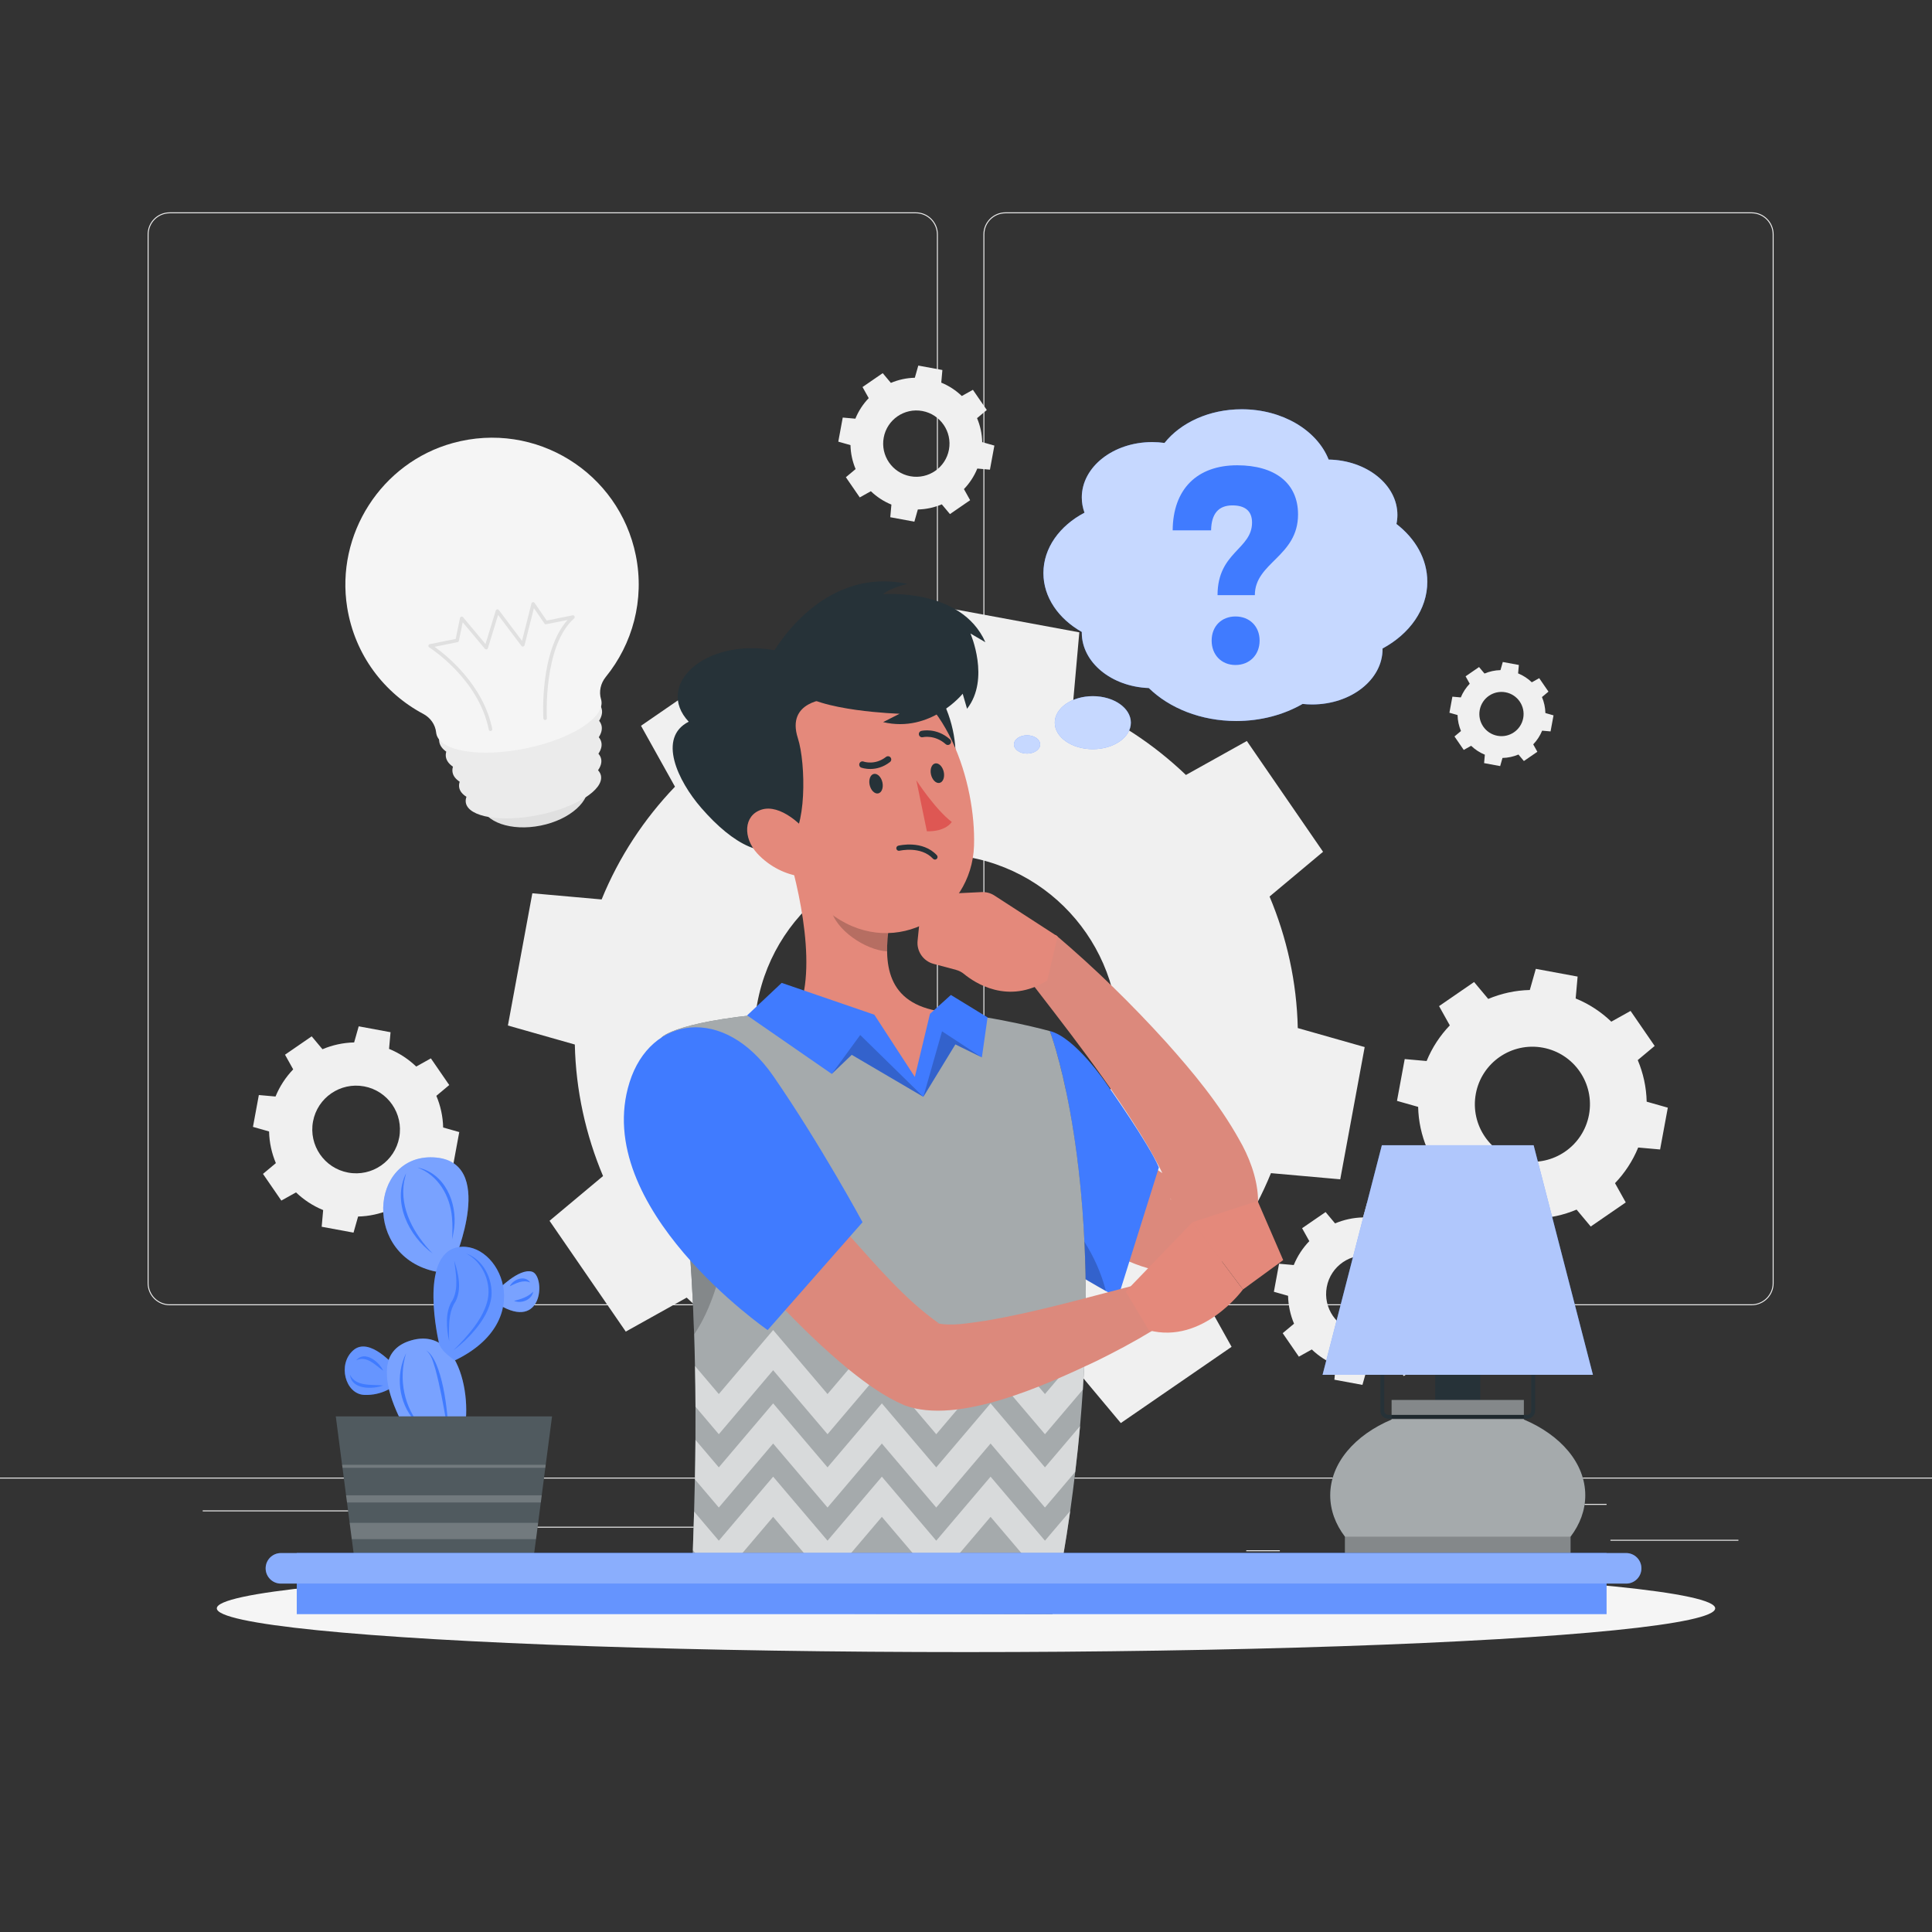 <?xml version="1.0" encoding="utf-8"?>
<!-- Generator: Adobe Illustrator 27.5.0, SVG Export Plug-In . SVG Version: 6.00 Build 0)  -->
<svg version="1.1" xmlns="http://www.w3.org/2000/svg" xmlns:xlink="http://www.w3.org/1999/xlink" x="0px" y="0px"
	 viewBox="0 0 500 500" style="enable-background:new 0 0 500 500;" xml:space="preserve">
<rect x="0" y="0" width="500" height="500" fill="#333333" stroke="none"/>
<g id="Background_Complete">
	<g>
		<rect y="382.398" style="fill:#EBEBEB;" width="500" height="0.25"/>
		<rect x="416.779" y="398.494" style="fill:#EBEBEB;" width="33.122" height="0.25"/>
		<rect x="322.527" y="401.208" style="fill:#EBEBEB;" width="8.693" height="0.25"/>
		<rect x="396.586" y="389.208" style="fill:#EBEBEB;" width="19.192" height="0.25"/>
		<rect x="52.459" y="390.888" style="fill:#EBEBEB;" width="43.193" height="0.25"/>
		<rect x="104.556" y="390.888" style="fill:#EBEBEB;" width="6.333" height="0.25"/>
		<rect x="131.471" y="395.111" style="fill:#EBEBEB;" width="93.676" height="0.25"/>
		<path style="fill:#EBEBEB;" d="M237.014,337.8H43.915c-3.147,0-5.708-2.561-5.708-5.708V60.66c0-3.147,2.561-5.708,5.708-5.708
			h193.099c3.146,0,5.707,2.561,5.707,5.708v271.432C242.721,335.239,240.16,337.8,237.014,337.8z M43.915,55.203
			c-3.01,0-5.458,2.448-5.458,5.458v271.432c0,3.01,2.448,5.458,5.458,5.458h193.099c3.009,0,5.457-2.448,5.457-5.458V60.66
			c0-3.009-2.448-5.458-5.457-5.458H43.915z"/>
		<path style="fill:#EBEBEB;" d="M453.31,337.8H260.212c-3.147,0-5.707-2.561-5.707-5.708V60.66c0-3.147,2.561-5.708,5.707-5.708
			H453.31c3.148,0,5.708,2.561,5.708,5.708v271.432C459.019,335.239,456.458,337.8,453.31,337.8z M260.212,55.203
			c-3.009,0-5.457,2.448-5.457,5.458v271.432c0,3.01,2.448,5.458,5.457,5.458H453.31c3.01,0,5.458-2.448,5.458-5.458V60.66
			c0-3.009-2.448-5.458-5.458-5.458H260.212z"/>
	</g>
	<g>
		<path style="fill:#F0F0F0;" d="M156.066,304.361l-13.846,11.581l19.73,28.674l15.764-8.795
			c8.325,7.969,18.152,14.485,29.185,18.984l-1.596,17.93l34.224,6.323l4.916-17.315c11.912-0.258,23.418-2.836,34.039-7.303
			l11.583,13.847l28.671-19.73l-8.793-15.764c7.969-8.326,14.485-18.151,18.983-29.184l17.929,1.595l6.324-34.224l-17.316-4.917
			c-0.259-11.912-2.834-23.419-7.301-34.042l13.846-11.58l-19.728-28.673l-15.764,8.792c-8.326-7.965-18.151-14.485-29.185-18.982
			l1.596-17.93l-34.224-6.325l-4.918,17.317c-11.91,0.26-23.419,2.836-34.04,7.301l-11.581-13.844l-28.673,19.73l8.792,15.766
			c-7.967,8.323-14.483,18.148-18.984,29.183l-17.929-1.596l-6.324,34.223l17.318,4.918
			C149.023,282.233,151.599,293.738,156.066,304.361z M195.981,259.632c4.728-25.588,29.304-42.499,54.891-37.771
			c25.59,4.728,42.5,29.304,37.773,54.892c-4.728,25.588-29.304,42.499-54.894,37.772
			C208.165,309.796,191.253,285.219,195.981,259.632z"/>
		<path style="fill:#F0F0F0;" d="M384.886,318.829l10.819,1.999l1.553-5.473c3.766-0.082,7.403-0.897,10.761-2.309l3.661,4.378
			l9.063-6.238l-2.78-4.983c2.519-2.631,4.579-5.738,6.001-9.225l5.667,0.505l1.999-10.818l-5.473-1.554
			c-0.082-3.766-0.896-7.404-2.309-10.76l4.377-3.661l-6.237-9.064l-4.983,2.779c-2.632-2.517-5.737-4.579-9.226-6.001l0.505-5.666
			l-10.819-2l-1.553,5.474c-3.766,0.083-7.403,0.897-10.761,2.308l-3.661-4.376l-9.064,6.238l2.78,4.984
			c-2.518,2.631-4.579,5.736-6.001,9.224l-5.668-0.505l-1.999,10.819l5.474,1.554c0.081,3.765,0.896,7.403,2.307,10.76l-4.376,3.661
			l6.236,9.064l4.983-2.781c2.632,2.518,5.739,4.579,9.227,6.001L384.886,318.829z M381.94,283.076
			c1.495-8.088,9.263-13.433,17.351-11.939c8.09,1.495,13.434,9.263,11.941,17.351c-1.495,8.089-9.263,13.434-17.353,11.94
			C385.791,298.933,380.446,291.164,381.94,283.076z"/>
		<path style="fill:#F0F0F0;" d="M83.251,317.483l8.241,1.522l1.183-4.169c2.869-0.063,5.639-0.683,8.197-1.759l2.789,3.335
			l6.904-4.752l-2.117-3.796c1.919-2.004,3.488-4.371,4.571-7.027l4.316,0.384l1.523-8.241l-4.169-1.184
			c-0.063-2.869-0.683-5.64-1.759-8.197l3.335-2.789l-4.751-6.905l-3.796,2.117c-2.005-1.918-4.37-3.488-7.028-4.571l0.385-4.316
			l-8.241-1.524l-1.183,4.17c-2.869,0.063-5.639,0.683-8.197,1.758l-2.789-3.334l-6.904,4.751l2.117,3.796
			c-1.918,2.004-3.488,4.37-4.571,7.027l-4.317-0.384l-1.523,8.241l4.17,1.184c0.062,2.868,0.682,5.639,1.757,8.197l-3.334,2.789
			l4.75,6.905l3.796-2.118c2.005,1.918,4.372,3.488,7.029,4.571L83.251,317.483z M81.007,290.248
			c1.138-6.161,7.056-10.233,13.217-9.095c6.162,1.139,10.234,7.056,9.096,13.217c-1.139,6.162-7.056,10.234-13.218,9.095
			C83.941,302.328,79.869,296.41,81.007,290.248z"/>
		<path style="fill:#F0F0F0;" d="M230.403,133.856l6.235,1.152l0.895-3.155c2.17-0.047,4.267-0.517,6.202-1.331l2.11,2.523
			l5.224-3.595l-1.602-2.872c1.452-1.517,2.639-3.307,3.459-5.317l3.266,0.291l1.152-6.235l-3.154-0.896
			c-0.047-2.171-0.516-4.267-1.331-6.202l2.523-2.11l-3.595-5.224l-2.872,1.602c-1.517-1.451-3.307-2.639-5.317-3.459l0.291-3.266
			l-6.235-1.153l-0.895,3.155c-2.171,0.048-4.267,0.517-6.202,1.33l-2.11-2.522l-5.224,3.595l1.602,2.872
			c-1.451,1.516-2.639,3.306-3.458,5.317l-3.266-0.291l-1.152,6.235l3.155,0.895c0.047,2.17,0.516,4.267,1.33,6.202l-2.522,2.11
			l3.594,5.224l2.872-1.603c1.517,1.451,3.308,2.639,5.318,3.458L230.403,133.856z M228.705,113.25
			c0.861-4.662,5.339-7.742,10-6.881c4.662,0.861,7.743,5.338,6.882,10c-0.862,4.662-5.339,7.743-10.001,6.881
			C230.925,122.389,227.844,117.912,228.705,113.25z"/>
		<path style="fill:#F0F0F0;" d="M384.083,197.495l4.159,0.768l0.597-2.104c1.448-0.031,2.846-0.345,4.136-0.887l1.407,1.683
			l3.484-2.398l-1.068-1.915c0.968-1.011,1.76-2.206,2.307-3.546l2.178,0.194l0.768-4.158l-2.104-0.597
			c-0.031-1.448-0.344-2.846-0.888-4.136l1.683-1.407l-2.397-3.484l-1.915,1.068c-1.012-0.968-2.205-1.76-3.546-2.307l0.194-2.178
			l-4.159-0.769l-0.597,2.104c-1.448,0.032-2.846,0.345-4.136,0.887l-1.407-1.682l-3.484,2.398l1.068,1.916
			c-0.968,1.011-1.76,2.205-2.306,3.546l-2.179-0.194l-0.768,4.158l2.104,0.597c0.031,1.447,0.344,2.846,0.887,4.136l-1.682,1.407
			l2.397,3.484l1.915-1.069c1.012,0.968,2.206,1.76,3.547,2.306L384.083,197.495z M382.951,183.752
			c0.574-3.109,3.561-5.163,6.669-4.589c3.109,0.574,5.164,3.56,4.59,6.669c-0.575,3.109-3.561,5.164-6.67,4.589
			C384.431,189.848,382.376,186.861,382.951,183.752z"/>
		<path style="fill:#F0F0F0;" d="M333.351,335.352c0.055,2.526,0.601,4.966,1.548,7.218l-2.937,2.456l4.184,6.079l3.343-1.865
			c1.766,1.689,3.849,3.072,6.188,4.025l-0.338,3.802l7.257,1.341l1.042-3.671c2.526-0.055,4.965-0.602,7.218-1.549l2.455,2.936
			l6.08-4.183l-1.864-3.343c1.689-1.765,3.071-3.848,4.025-6.188l3.801,0.339l1.341-7.257l-3.671-1.042
			c-0.055-2.526-0.601-4.966-1.548-7.218l2.936-2.456l-4.184-6.079l-3.342,1.864c-1.765-1.689-3.848-3.071-6.188-4.025l0.338-3.801
			l-7.257-1.341l-1.042,3.672c-2.526,0.055-4.965,0.601-7.219,1.548l-2.455-2.935l-6.079,4.183l1.865,3.343
			c-1.689,1.765-3.072,3.849-4.025,6.188l-3.802-0.339l-1.34,7.257L333.351,335.352z M343.362,333.086
			c1.003-5.425,6.214-9.011,11.64-8.008c5.425,1.002,9.011,6.214,8.009,11.639c-1.003,5.426-6.213,9.011-11.639,8.009
			C345.946,343.722,342.36,338.511,343.362,333.086z"/>
		<g>
			<path style="fill:#E0E0E0;" d="M152.11,202.705c0.911,4.509-4.537,9.413-12.167,10.954c-7.63,1.541-14.554-0.865-15.464-5.373
				c-0.911-4.509,4.537-9.413,12.167-10.954C144.276,195.791,151.2,198.197,152.11,202.705z"/>
			<path style="fill:#EBEBEB;" d="M155.056,186.535c0.619-1.002,0.889-1.997,0.698-2.944c-0.894-4.427-11.033-6.114-22.645-3.769
				c-11.612,2.345-20.3,7.835-19.406,12.262c0.191,0.946,0.826,1.758,1.786,2.442c-0.131,0.504-0.168,1.001-0.07,1.485
				c0.189,0.936,0.83,1.735,1.802,2.402c-0.151,0.518-0.187,1.029-0.087,1.524c0.188,0.93,0.839,1.721,1.832,2.372
				c-0.17,0.528-0.218,1.049-0.116,1.554c0.187,0.926,0.848,1.71,1.868,2.347c-0.19,0.537-0.256,1.067-0.153,1.579
				c0.743,3.681,9.172,5.084,18.826,3.134c9.654-1.949,16.877-6.514,16.134-10.194c-0.104-0.513-0.37-0.976-0.754-1.397
				c0.693-0.982,0.998-1.962,0.811-2.888c-0.102-0.505-0.348-0.967-0.71-1.387c0.662-0.986,0.956-1.967,0.768-2.897
				c-0.1-0.496-0.331-0.953-0.671-1.372c0.637-0.992,0.917-1.978,0.729-2.913C155.6,187.393,155.373,186.949,155.056,186.535z"/>
			<path style="fill:#F5F5F5;" d="M164.545,143.724c-4.326-21.422-25.903-34.96-47.343-29.069
				c-18.498,5.083-30.388,23.611-27.352,42.553c1.974,12.311,9.588,22.185,19.703,27.555c1.835,0.975,3.112,2.762,3.323,4.829
				c0.01,0.101,0.026,0.201,0.046,0.301c0.908,4.495,11.203,6.209,22.995,3.827c11.792-2.381,20.615-7.956,19.707-12.452
				c-0.02-0.097-0.044-0.192-0.072-0.286c-0.609-2.012-0.1-4.166,1.226-5.797C163.683,166.69,166.882,155.294,164.545,143.724z"/>
			<g>
				<path style="fill:#E0E0E0;" d="M141.189,186.327c-0.029,0.007-0.057,0.012-0.087,0.014c-0.251,0.014-0.466-0.177-0.481-0.428
					c-0.043-0.741-0.929-17.463,6.273-25.475l-5.521,1.115c-0.18,0.037-0.363-0.038-0.466-0.188l-2.734-3.981l-2.424,9.611
					c-0.043,0.169-0.19,0.298-0.351,0.335c-0.172,0.036-0.349-0.032-0.454-0.172l-6.035-8.009l-2.641,8.59
					c-0.049,0.158-0.168,0.299-0.345,0.312c-0.164,0.034-0.333-0.026-0.44-0.153l-5.734-6.854l-0.987,4.793
					c-0.036,0.179-0.17,0.328-0.356,0.354l-5.942,1.201c3.016,2.146,12.606,9.759,14.928,21.258c0.05,0.246-0.109,0.492-0.356,0.536
					c-0.247,0.05-0.487-0.109-0.536-0.356c-2.675-13.244-15.299-21.205-15.426-21.284c-0.159-0.099-0.242-0.284-0.209-0.468
					c0.033-0.183,0.174-0.342,0.358-0.365l6.708-1.355l1.116-5.422c0.035-0.171,0.165-0.306,0.333-0.35c0.001,0,0.001,0,0.002,0
					c0.17-0.043,0.349,0.015,0.461,0.149l5.802,6.934l2.657-8.642c0.051-0.163,0.177-0.287,0.357-0.315
					c0.169-0.03,0.339,0.039,0.442,0.175l5.999,7.962l2.438-9.666c0.044-0.173,0.179-0.298,0.362-0.337
					c0.176-0.031,0.354,0.043,0.455,0.191l3.133,4.564l6.707-1.354c0.202-0.041,0.406,0.058,0.498,0.243
					c0.092,0.184,0.049,0.407-0.105,0.543c-8.047,7.169-7.069,25.641-7.058,25.827C141.542,186.081,141.395,186.274,141.189,186.327
					z"/>
			</g>
		</g>
	</g>
</g>
<g id="Background_Simple" style="display:none;">
	<g style="display:inline;">
		<path style="fill:#407BFF;" d="M85.4,120.73c27.919-59.449,127.059-51.062,165.317-9.255
			c38.258,41.806,50.696,68.599,85.208,52.983c34.512-15.616,78.518-11.44,81.043,38.164s-37.913,108.263-102.09,125.615
			c-64.177,17.352-64.161,78.759-149.1,66.368c-46.31-6.756-47.365-56.86-40.825-98.301S53.022,189.673,85.4,120.73z"/>
		<path style="opacity:0.9;fill:#FFFFFF;" d="M85.4,120.73c27.919-59.449,127.059-51.062,165.317-9.255
			c38.258,41.806,50.696,68.599,85.208,52.983c34.512-15.616,78.518-11.44,81.043,38.164s-37.913,108.263-102.09,125.615
			c-64.177,17.352-64.161,78.759-149.1,66.368c-46.31-6.756-47.365-56.86-40.825-98.301S53.022,189.673,85.4,120.73z"/>
	</g>
</g>
<g id="Shadow_1_">
	<ellipse id="_x3C_Path_x3E__359_" style="fill:#F5F5F5;" cx="250" cy="416.238" rx="193.889" ry="11.323"/>
</g>
<g id="Speech_bubble">
	<g>
		<path style="fill:#407BFF;" d="M369.384,150.555c0-5.856-3.059-11.148-7.984-14.949c0.16-0.763,0.247-1.546,0.247-2.345
			c0-7.803-7.929-14.144-17.795-14.324c-2.982-7.542-11.926-13.018-22.497-13.018c-8.427,0-15.817,3.483-19.979,8.716
			c-1.035-0.144-2.098-0.223-3.185-0.223c-10.065,0-18.224,6.417-18.224,14.333c0,1.367,0.248,2.687,0.703,3.939
			c-6.411,3.367-10.636,9.108-10.636,15.626c0,6.279,3.922,11.833,9.94,15.243c-0.001,0.067-0.006,0.133-0.006,0.201
			c0,7.683,7.687,13.953,17.342,14.315c5.324,5.199,13.481,8.529,22.63,8.529c6.423,0,12.356-1.643,17.165-4.419
			c0.81,0.087,1.636,0.135,2.476,0.135c10.065,0,18.224-6.417,18.224-14.333c0-0.049-0.004-0.098-0.005-0.147
			C364.793,164.061,369.384,157.73,369.384,150.555z"/>
		<path style="fill:#407BFF;" d="M269.191,192.66c0,1.309-1.518,2.37-3.391,2.37c-1.873,0-3.391-1.061-3.391-2.37
			c0-1.309,1.518-2.37,3.391-2.37C267.673,190.29,269.191,191.351,269.191,192.66z"/>
		<path style="fill:#407BFF;" d="M292.667,187.025c0,3.789-4.409,6.86-9.848,6.86s-9.848-3.071-9.848-6.86
			c0-3.789,4.409-6.86,9.848-6.86S292.667,183.236,292.667,187.025z"/>
		<path style="opacity:0.7;fill:#FFFFFF;enable-background:new    ;" d="M369.384,150.555c0-5.856-3.059-11.148-7.984-14.949
			c0.16-0.763,0.247-1.546,0.247-2.345c0-7.803-7.929-14.144-17.795-14.324c-2.982-7.542-11.926-13.018-22.497-13.018
			c-8.427,0-15.817,3.483-19.979,8.716c-1.035-0.144-2.098-0.223-3.185-0.223c-10.065,0-18.224,6.417-18.224,14.333
			c0,1.367,0.248,2.687,0.703,3.939c-6.411,3.367-10.636,9.108-10.636,15.626c0,6.279,3.922,11.833,9.94,15.243
			c-0.001,0.067-0.006,0.133-0.006,0.201c0,7.683,7.687,13.953,17.342,14.315c5.324,5.199,13.481,8.529,22.63,8.529
			c6.423,0,12.356-1.643,17.165-4.419c0.81,0.087,1.636,0.135,2.476,0.135c10.065,0,18.224-6.417,18.224-14.333
			c0-0.049-0.004-0.098-0.005-0.147C364.793,164.061,369.384,157.73,369.384,150.555z"/>
		<path style="opacity:0.7;fill:#FFFFFF;enable-background:new    ;" d="M269.191,192.66c0,1.309-1.518,2.37-3.391,2.37
			c-1.873,0-3.391-1.061-3.391-2.37c0-1.309,1.518-2.37,3.391-2.37C267.673,190.29,269.191,191.351,269.191,192.66z"/>
		<path style="opacity:0.7;fill:#FFFFFF;enable-background:new    ;" d="M292.667,187.025c0,3.789-4.409,6.86-9.848,6.86
			s-9.848-3.071-9.848-6.86c0-3.789,4.409-6.86,9.848-6.86S292.667,183.236,292.667,187.025z"/>
	</g>
</g>
<g id="Symbol">
	<g>
		<path style="fill:#407BFF;" d="M320.18,120.416c9.726,0,15.752,4.572,15.752,12.702c0,10.961-11.18,12.415-11.18,20.906h-9.652
			c0-11.177,8.928-11.83,8.928-18.799c0-3.05-1.888-4.43-5.08-4.43c-3.558,0-5.447,2.107-5.518,6.463h-9.944
			C303.556,126.587,309.801,120.416,320.18,120.416z M325.987,165.786c0,3.7-2.612,6.315-6.242,6.315
			c-3.629,0-6.171-2.615-6.171-6.315c0-3.703,2.542-6.245,6.171-6.245C323.374,159.541,325.987,162.083,325.987,165.786z"/>
	</g>
</g>
<g id="Plant">
	<g>
		<g>
			<path style="fill:#407BFF;" d="M102.152,353.581c0,0-6.528-7.77-10.706-4.146c-4.178,3.624-2.065,11.311,2.754,11.558
				c4.819,0.248,7.952-2.43,7.952-2.43V353.581z"/>
			<path style="opacity:0.2;fill:#FFFFFF;enable-background:new    ;" d="M102.152,353.581c0,0-6.528-7.77-10.706-4.146
				c-4.178,3.624-2.065,11.311,2.754,11.558c4.819,0.248,7.952-2.43,7.952-2.43V353.581z"/>
			<path style="fill:#407BFF;" d="M128.787,333.875c0,0,5.484-5.744,8.878-4.77c3.395,0.974,3.041,14.697-7.488,9.141
				L128.787,333.875z"/>
			<path style="opacity:0.3;fill:#FFFFFF;enable-background:new    ;" d="M128.787,333.875c0,0,5.484-5.744,8.878-4.77
				c3.395,0.974,3.041,14.697-7.488,9.141L128.787,333.875z"/>
			<path style="fill:#407BFF;" d="M109.202,376.728c0,0-18.018-24.649-3.395-29.643c14.623-4.994,17.235,19.832,13.056,26.743
				C114.686,380.739,109.202,376.728,109.202,376.728z"/>
			<path style="fill:#407BFF;" d="M117.558,326.262c0,0,11.177-25.951-5.379-26.735c-16.556-0.783-18.359,25.732,0.691,29.578
				L117.558,326.262z"/>
			<path style="opacity:0.3;fill:#FFFFFF;enable-background:new    ;" d="M109.202,376.728c0,0-18.018-24.649-3.395-29.643
				c14.623-4.994,17.235,19.832,13.056,26.743C114.686,380.739,109.202,376.728,109.202,376.728z"/>
			<path style="opacity:0.3;fill:#FFFFFF;enable-background:new    ;" d="M117.558,326.262c0,0,11.177-25.951-5.379-26.735
				c-16.556-0.783-18.359,25.732,0.691,29.578L117.558,326.262z"/>
			<path style="fill:#407BFF;" d="M113.593,347.51c0,0-5.435-22.914,5.01-24.742c10.445-1.828,20.756,18.875-0.851,29.284
				C117.752,352.051,114.046,349.752,113.593,347.51z"/>
			<path style="opacity:0.2;fill:#FFFFFF;enable-background:new    ;" d="M113.593,347.51c0,0-5.435-22.914,5.01-24.742
				c10.445-1.828,20.756,18.875-0.851,29.284C117.752,352.051,114.046,349.752,113.593,347.51z"/>
		</g>
		<path style="fill:#407BFF;" d="M111.967,324.408c-6.235-4.555-10.549-13.358-6.877-20.775c-0.146,0.69-0.332,1.44-0.499,2.125
			C103.361,312.794,107.21,319.498,111.967,324.408L111.967,324.408z"/>
		<path style="fill:#407BFF;" d="M108.001,302.137c7.126,1.392,10.385,9.145,9.524,15.793c-0.164,0.944-0.3,1.885-0.489,2.814
			c0.041-1.891,0.124-3.765-0.064-5.64C116.523,309.57,113.478,304.168,108.001,302.137L108.001,302.137z"/>
		<path style="fill:#407BFF;" d="M120.662,324.408c4.376,1.552,6.896,6.542,6.533,11.052c-0.366,3.283-2.204,6.228-4.241,8.692
			c-1.656,1.981-3.532,3.764-5.598,5.283c0.92-0.892,1.82-1.796,2.659-2.756c2.479-2.795,4.927-5.88,5.988-9.504
			C127.461,332.458,125.099,326.685,120.662,324.408L120.662,324.408z"/>
		<path style="fill:#407BFF;" d="M117.558,326.262c1.078,3.352,2.034,7.366,0.28,10.666c-1.461,2.139-1.613,4.937-1.645,7.491
			c-0.022,0.886,0.016,1.773,0.059,2.666c-0.432-1.737-0.624-3.533-0.582-5.344c0.02-1.808,0.429-3.754,1.454-5.26
			C118.739,333.392,117.966,329.606,117.558,326.262L117.558,326.262z"/>
		<path style="fill:#407BFF;" d="M110.208,349.435c4.226,2.282,5.888,16.597,5.742,21.273c-0.133-0.929-0.274-1.851-0.45-2.77
			c-0.801-4.58-1.632-9.175-2.842-13.662C112.088,352.589,111.726,350.538,110.208,349.435L110.208,349.435z"/>
		<path style="fill:#407BFF;" d="M105.09,350.231c-2.022,6.672-0.547,14.066,4.113,19.293c-0.641-0.588-1.316-1.166-1.896-1.83
			C103.126,363.029,102.305,355.805,105.09,350.231L105.09,350.231z"/>
		<path style="fill:#407BFF;" d="M133.04,336.674c1.917-0.517,3.549-0.985,4.952-2.393
			C137.645,336.425,134.921,337.436,133.04,336.674L133.04,336.674z"/>
		<path style="fill:#407BFF;" d="M131.921,332.887c0.902-1.836,3.978-2.979,5.288-0.979
			C135.366,331.104,133.573,332.11,131.921,332.887L131.921,332.887z"/>
		<path style="fill:#407BFF;" d="M99.169,354.741c-2.102-1.485-4.28-4.008-7.006-2.69C94.376,349.422,98.119,352.383,99.169,354.741
			L99.169,354.741z"/>
		<path style="fill:#407BFF;" d="M99.169,358.564c-2.767,1.01-8.204,1.098-8.586-2.763
			C92.159,358.941,96.176,358.251,99.169,358.564L99.169,358.564z"/>
		<g>
			<polygon style="fill:#263238;" points="86.896,366.558 142.868,366.558 138.194,402.37 91.57,402.37 			"/>
		</g>
		<g style="opacity:0.2;">
			<polygon style="fill:#FAFAFA;" points="142.87,366.561 141.23,379.081 141.13,379.871 140.2,386.991 139.96,388.841 
				139.27,394.111 138.72,398.331 138.19,402.371 91.57,402.371 91.04,398.331 90.49,394.111 89.81,388.841 89.56,386.991 
				88.64,379.871 88.53,379.081 86.9,366.561 			"/>
		</g>
		<polygon style="opacity:0.2;fill:#FAFAFA;" points="139.27,394.111 138.72,398.331 91.04,398.331 90.49,394.111 		"/>
		<polygon style="opacity:0.2;fill:#FAFAFA;" points="140.2,386.991 139.96,388.841 89.81,388.841 89.56,386.991 		"/>
		<polygon style="opacity:0.2;fill:#FAFAFA;" points="141.23,379.081 141.13,379.871 88.64,379.871 88.53,379.081 		"/>
	</g>
</g>
<g id="Lamp">
	<g>
		<rect x="371.428" y="348.868" style="fill:#263238;" width="11.67" height="23.934"/>
		<path style="fill:#263238;" d="M410.268,386.99c0-8.317-6.365-15.6-15.895-19.623v-5.049h-34.22v5.052
			c-9.529,4.023-15.895,11.305-15.895,19.62c0,3.86,1.38,7.5,3.81,10.7c0,0,0,0,0,0v4.24h4.14h50.12h4.13v-4.23
			C408.888,394.5,410.268,390.86,410.268,386.99z"/>
		<path style="opacity:0.6;fill:#FAFAFA;" d="M410.268,386.99c0-8.317-6.365-15.6-15.895-19.623v-5.049h-34.22v5.052
			c-9.529,4.023-15.895,11.305-15.895,19.62c0,3.86,1.38,7.5,3.81,10.7c0,0,0,0,0,0v4.24h4.14h50.12h4.13v-4.23
			C408.888,394.5,410.268,390.86,410.268,386.99z"/>
		<path style="fill:#263238;" d="M395.233,367.17h-35.939c-1.131,0-2.052-0.921-2.052-2.052v-55.612h1v55.612
			c0,0.58,0.472,1.052,1.052,1.052h35.939c0.58,0,1.052-0.472,1.052-1.052v-55.612h1v55.612
			C397.285,366.249,396.364,367.17,395.233,367.17z"/>
		<polygon style="fill:#407BFF;" points="412.246,355.801 342.281,355.801 357.628,296.381 396.899,296.381 		"/>
		<rect x="348.068" y="397.69" style="opacity:0.2;" width="58.39" height="4.24"/>
		<rect x="360.154" y="362.319" style="opacity:0.2;" width="34.22" height="5.049"/>
		<polygon style="opacity:0.6;fill:#FAFAFA;" points="412.246,355.801 342.281,355.801 357.628,296.381 396.899,296.381 		"/>
	</g>
</g>
<g id="Character">
	<g>
		<g>
			<path style="fill:#DC897C;" d="M268.939,269.805c8.866,11.506,18.309,23.592,29.749,32.343c2.52,1.837,4.657,3.022,6.775,3.65
				c0.171,0.057-0.033,0.142-0.206,0.283c-0.105,0.121-0.113,0.12-0.112,0.196c-0.087,0.063-0.316,0.28-0.398,0.357
				c-0.961,0.931-1.768,2.398-1.782,3.677c0.005,0.278,0.059,0.258,0.059,0.076c-0.613-4.592-3.399-9.128-5.764-13.415
				c-9.545-16.132-21.562-31.199-33.092-46.198c0,0,9.03-8.826,9.03-8.826c10.216,8.676,19.603,17.831,28.603,27.766
				c6.878,7.699,13.606,15.778,18.819,25.069c5.192,8.884,8.291,21.497-0.944,29.326c-3.86,3.401-9.681,5.404-14.594,5.305
				c-17.5-0.238-33.497-16.733-44.227-28.593c-4.555-5.225-8.871-10.681-12.794-16.39L268.939,269.805L268.939,269.805z"/>
			<path style="fill:#E4897B;" d="M243.503,231.383l10.545-0.51c1.174-0.057,2.337,0.257,3.323,0.896l16.34,10.587l-2.682,11.389
				c-10.179,6.425-18.87,0.524-21.529-1.667c-0.618-0.509-1.333-0.874-2.107-1.081l-5.786-1.545
				c-2.662-0.711-4.415-3.25-4.136-5.992l0.717-7.039C238.471,233.659,240.729,231.518,243.503,231.383z"/>
			<path style="fill:#407BFF;" d="M299.917,302.129l-10.575,33.709c0,0-1.189-0.628-3.129-1.716
				c-5.114-2.871-15.453-8.893-23.09-14.859c-4.441-3.465-7.962-6.908-9.016-9.7c-3.544-9.409,17.584-42.737,17.584-42.737
				c6.639,1.66,14.702,13.704,14.702,13.704S297.371,296.028,299.917,302.129z"/>
			<path style="opacity:0.2;" d="M286.213,334.122c-5.114-2.871-15.453-8.893-23.09-14.859c-0.19-4.463,0.112-9.218,1.088-14.186
				C264.212,305.078,281.19,314.7,286.213,334.122z"/>
		</g>
		<g>
			<path style="fill:#263238;" d="M271.692,266.838c0,0,20.476,52.766,0.668,150.892c-28.134-0.068-79.683-0.193-93.373-0.226
				c-0.609-14.335,5.882-81.433-7.779-149.002c0,0,3.831-4.678,33.952-6.672c11.919-0.789,29.206-0.885,39.692,0.098
				C258.676,263.223,271.692,266.838,271.692,266.838z"/>
			<path style="opacity:0.6;fill:#FAFAFA;" d="M280.786,348.6c-0.124,3.566-0.303,7.244-0.549,11.034
				c-0.202,3.061-0.438,6.213-0.718,9.431c-0.347,3.846-0.751,7.794-1.245,11.842c-0.381,3.308-0.819,6.684-1.301,10.126
				c-0.594,4.149-1.256,8.388-2.007,12.739c-0.774,4.542-1.638,9.195-2.602,13.961c-28.136-0.067-79.687-0.191-93.379-0.224
				c-0.135-3.117,0.067-8.736,0.325-16.305c0.112-3.028,0.224-6.381,0.325-10.003c0.079-2.635,0.146-5.428,0.202-8.343
				c0.067-3.241,0.123-6.65,0.146-10.216c0.022-2.77,0.022-5.629,0.011-8.579c-0.011-3.409-0.056-6.93-0.134-10.541
				c-0.045-2.68-0.124-5.405-0.213-8.175c-0.325-9.846-0.92-20.275-1.895-31.063c-1.346-14.814-3.42-30.289-6.549-45.787
				c0,0,3.835-4.676,33.956-6.672c11.92-0.785,29.201-0.886,39.697,0.101c13.815,1.301,26.835,4.912,26.835,4.912
				S282.647,295.053,280.786,348.6z"/>
			<path style="opacity:0.2;" d="M189.381,309.979c0,0-0.83,22.282-9.734,35.369c-0.325-9.846-0.92-20.275-1.895-31.063
				C181.396,311.515,185.366,309.855,189.381,309.979z"/>
			<g style="opacity:0.6;">
				<path style="fill:#FAFAFA;" d="M280.786,348.6c-0.124,3.566-0.303,7.244-0.549,11.034l-9.801,11.539l-14.074-16.563
					l-14.062,16.563l-14.074-16.563l-14.062,16.563L200.09,354.61l-14.062,16.563l-6.033-7.11c-0.011-3.409-0.056-6.93-0.134-10.541
					l6.168,7.256l14.062-16.563l14.073,16.563l14.062-16.563l14.074,16.563l14.062-16.563l14.074,16.563L280.786,348.6z"/>
			</g>
			<g style="opacity:0.6;">
				<path style="fill:#FAFAFA;" d="M279.519,369.065c-0.347,3.846-0.751,7.794-1.245,11.842l-7.839,9.24l-14.074-16.563
					l-14.062,16.563l-14.074-16.563l-14.062,16.563l-14.073-16.563l-14.062,16.563l-6.19-7.289c0.067-3.241,0.123-6.65,0.146-10.216
					l6.044,7.11l14.062-16.563l14.073,16.563l14.062-16.563l14.074,16.563l14.062-16.563l14.074,16.563L279.519,369.065z"/>
			</g>
			<g style="opacity:0.6;">
				<path style="fill:#FAFAFA;" d="M276.973,391.033c-0.594,4.149-1.256,8.388-2.007,12.739l-4.531,5.338l-14.074-16.552
					l-14.062,16.552l-14.074-16.552l-14.062,16.552l-14.073-16.552l-14.062,16.552l-6.717-7.906
					c0.112-3.028,0.224-6.381,0.325-10.003l6.392,7.525l14.062-16.563l14.073,16.563l14.062-16.563l14.074,16.563l14.062-16.563
					l14.074,16.563L276.973,391.033z"/>
			</g>
		</g>
		<g>
			<path style="fill:#E4897B;" d="M203.958,220.644c3.684,12.482,8.355,35.547,0.253,44.865
				c12.668,4.036,21.787,6.704,32.991,15.022c2.942-8.155,6.528-18.724,6.528-18.724c-14.497-2.057-15.116-12.612-13.572-22.723
				L203.958,220.644z"/>
			<path style="opacity:0.2;" d="M214.64,228.17l15.506,10.906c-0.374,2.394-0.612,4.808-0.561,7.129
				c-5.49-0.275-13.489-5.525-14.595-11.142C214.439,232.26,214.303,229.53,214.64,228.17z"/>
		</g>
		<g>
			<polygon style="fill:#407BFF;" points="193.355,262.784 202.299,254.367 226.276,262.603 236.756,278.71 240.673,262.385 
				246.085,257.492 255.578,263.298 254.112,273.654 247.245,270.292 238.961,283.861 220.428,272.983 215.259,277.937 			"/>
			<polygon style="opacity:0.2;" points="238.961,283.861 243.799,266.901 254.112,273.654 247.245,270.292 			"/>
			<polygon style="opacity:0.2;" points="238.961,283.861 222.625,267.859 215.259,277.937 220.428,272.983 			"/>
		</g>
		<g>
			<path style="fill:#DC897C;" d="M199.456,295.497c5.968,7.234,14.204,17.272,20.285,24.17
				c7.253,8.063,14.462,16.621,23.225,22.802c0.344,0.215-0.05-0.001-0.214-0.029c-0.126-0.046-0.269-0.06-0.288-0.057
				c-0.084,0.007-0.011,0.02-0.012,0.049c3.94,0.868,8.373-0.055,12.577-0.623c12.834-2.159,25.453-5.79,38.299-9.097
				c0,0,5.052,11.572,5.052,11.572c-4.865,2.965-9.724,5.543-14.762,8.017c-12.611,5.931-35.63,16.621-49.559,11.381
				c-5.39-2.325-9.963-5.71-14.27-9.161c-6.729-5.499-12.929-11.594-18.796-17.798c-5.771-6.136-11.233-12.405-16.494-18.938
				c-1.767-2.182-3.425-4.327-5.19-6.667L199.456,295.497L199.456,295.497z"/>
			<path style="fill:#407BFF;" d="M162.939,280.06c-10.231,32.416,35.733,64.163,35.733,64.163l24.556-27.922
				c0,0-10.821-20.024-23.075-37.778C187.315,259.921,168.327,262.988,162.939,280.06z"/>
			<g>
				<path style="fill:#E4897B;" d="M291.33,334.236l17.279-17.935l13.066,17.416c0,0-10.316,14.235-24.345,10.564L291.33,334.236z"
					/>
				<polygon style="fill:#E4897B;" points="325.46,310.803 332.091,326.116 321.674,333.718 308.608,316.301 				"/>
			</g>
		</g>
		<g>
			<path style="fill:#263238;" d="M237.347,174.253c8.897,3.486,14.994,27.732,4.193,33.566
				C230.739,213.652,220.496,167.65,237.347,174.253z"/>
			<path style="fill:#E4897B;" d="M199.025,202.78c4.609,16.963,6.44,27.094,16.973,34.403c15.843,10.994,35.505-0.5,36.077-18.317
				c0.515-16.037-7.108-41.082-25.402-45.016C208.65,169.974,194.417,185.817,199.025,202.78z"/>
			<path style="fill:#263238;" d="M214.182,180.925l-1.883-14.949c-3.934,1.96-8.147,2.933-12.053,2.261
				c-17.966-3.09-30.848,9.103-22.007,18.54c-8.139,4.131-2.823,15.309,3.217,22.277c8.391,9.683,16.962,13.969,22.404,9.028
				c4.963-2.815,4.725-20.568,2.631-27.025C203.336,181.325,214.182,180.925,214.182,180.925z"/>
			<path style="fill:#E4897B;" d="M195.989,220.883c3.255,3.529,7.589,5.487,11.217,5.917c5.457,0.646,6.418-4.428,3.421-9.128
				c-2.697-4.231-8.787-9.665-13.552-8.139C192.381,211.036,192.267,216.848,195.989,220.883z"/>
			<path style="fill:#263238;" d="M225.055,203.095c0.289,1.396,1.267,2.4,2.185,2.243c0.918-0.157,1.428-1.416,1.139-2.812
				c-0.289-1.396-1.268-2.4-2.185-2.243C225.275,200.441,224.766,201.699,225.055,203.095z"/>
			<path style="fill:#263238;" d="M240.927,200.379c0.289,1.396,1.267,2.4,2.185,2.243c0.918-0.157,1.428-1.416,1.139-2.812
				c-0.289-1.396-1.268-2.4-2.186-2.243C241.148,197.725,240.638,198.983,240.927,200.379z"/>
			<path style="fill:#DE5753;" d="M237.146,201.937c0,0,4.861,7.507,9.18,10.791c-2.007,2.73-6.449,2.4-6.449,2.4L237.146,201.937z"
				/>
			<path style="fill:#263238;" d="M230.144,195.776c0.126,0.054,0.241,0.139,0.332,0.255c0.284,0.364,0.22,0.891-0.144,1.175
				c-3.604,2.814-7.262,1.515-7.415,1.458c-0.423-0.11-0.657-0.639-0.496-1.074c0.16-0.434,0.639-0.655,1.073-0.497
				c0.152,0.053,2.978,1.005,5.809-1.206C229.55,195.692,229.873,195.661,230.144,195.776z"/>
			<path style="fill:#263238;" d="M245.506,192.775c-0.259,0.065-0.545,0.006-0.76-0.185c-2.848-2.523-5.88-1.814-5.91-1.807
				c-0.449,0.111-0.903-0.163-1.013-0.612c-0.111-0.447,0.162-0.899,0.607-1.012c0.001,0,0.003-0.001,0.005-0.001
				c0.159-0.039,3.923-0.921,7.419,2.179c0.346,0.306,0.378,0.836,0.072,1.181C245.811,192.65,245.663,192.735,245.506,192.775z"/>
			<path style="fill:#263238;" d="M199.297,170.209c0,0,12.425-23.972,35.546-19.094c0,0-4.425,0.984-6.304,2.673
				c0,0,20.183-1.755,26.474,12.418l-3.865-2.262c0,0,5.145,11.743-0.874,19.486l-1.131-3.893c0,0-8.259,10.257-20.591,7.346
				l4.257-2.167c0,0-21.237-0.65-26.504-6.061C201.038,173.243,199.297,170.209,199.297,170.209z"/>
			<path style="fill:#263238;" d="M241.968,222.463c-0.181,0-0.361-0.072-0.494-0.215c-3.136-3.386-8.623-2.091-8.678-2.078
				c-0.359,0.086-0.725-0.132-0.814-0.493c-0.089-0.36,0.131-0.725,0.491-0.814c0.256-0.064,6.305-1.504,9.987,2.469
				c0.253,0.273,0.236,0.698-0.036,0.951C242.296,222.404,242.132,222.463,241.968,222.463z"/>
		</g>
	</g>
	<g>
		<rect x="76.802" y="401.931" style="fill:#407BFF;" width="338.976" height="15.803"/>
		<rect x="76.802" y="401.931" style="opacity:0.2;fill:#FAFAFA;" width="338.976" height="15.803"/>
		<path style="fill:#407BFF;" d="M420.847,401.931H72.699c-2.182,0-3.951,1.769-3.951,3.951l0,0c0,2.182,1.769,3.951,3.951,3.951
			h348.148c2.182,0,3.951-1.769,3.951-3.951l0,0C424.797,403.7,423.029,401.931,420.847,401.931z"/>
		<path style="opacity:0.4;fill:#FAFAFA;" d="M420.847,401.931H72.699c-2.182,0-3.951,1.769-3.951,3.951l0,0
			c0,2.182,1.769,3.951,3.951,3.951h348.148c2.182,0,3.951-1.769,3.951-3.951l0,0C424.797,403.7,423.029,401.931,420.847,401.931z"
			/>
	</g>
</g>
</svg>
